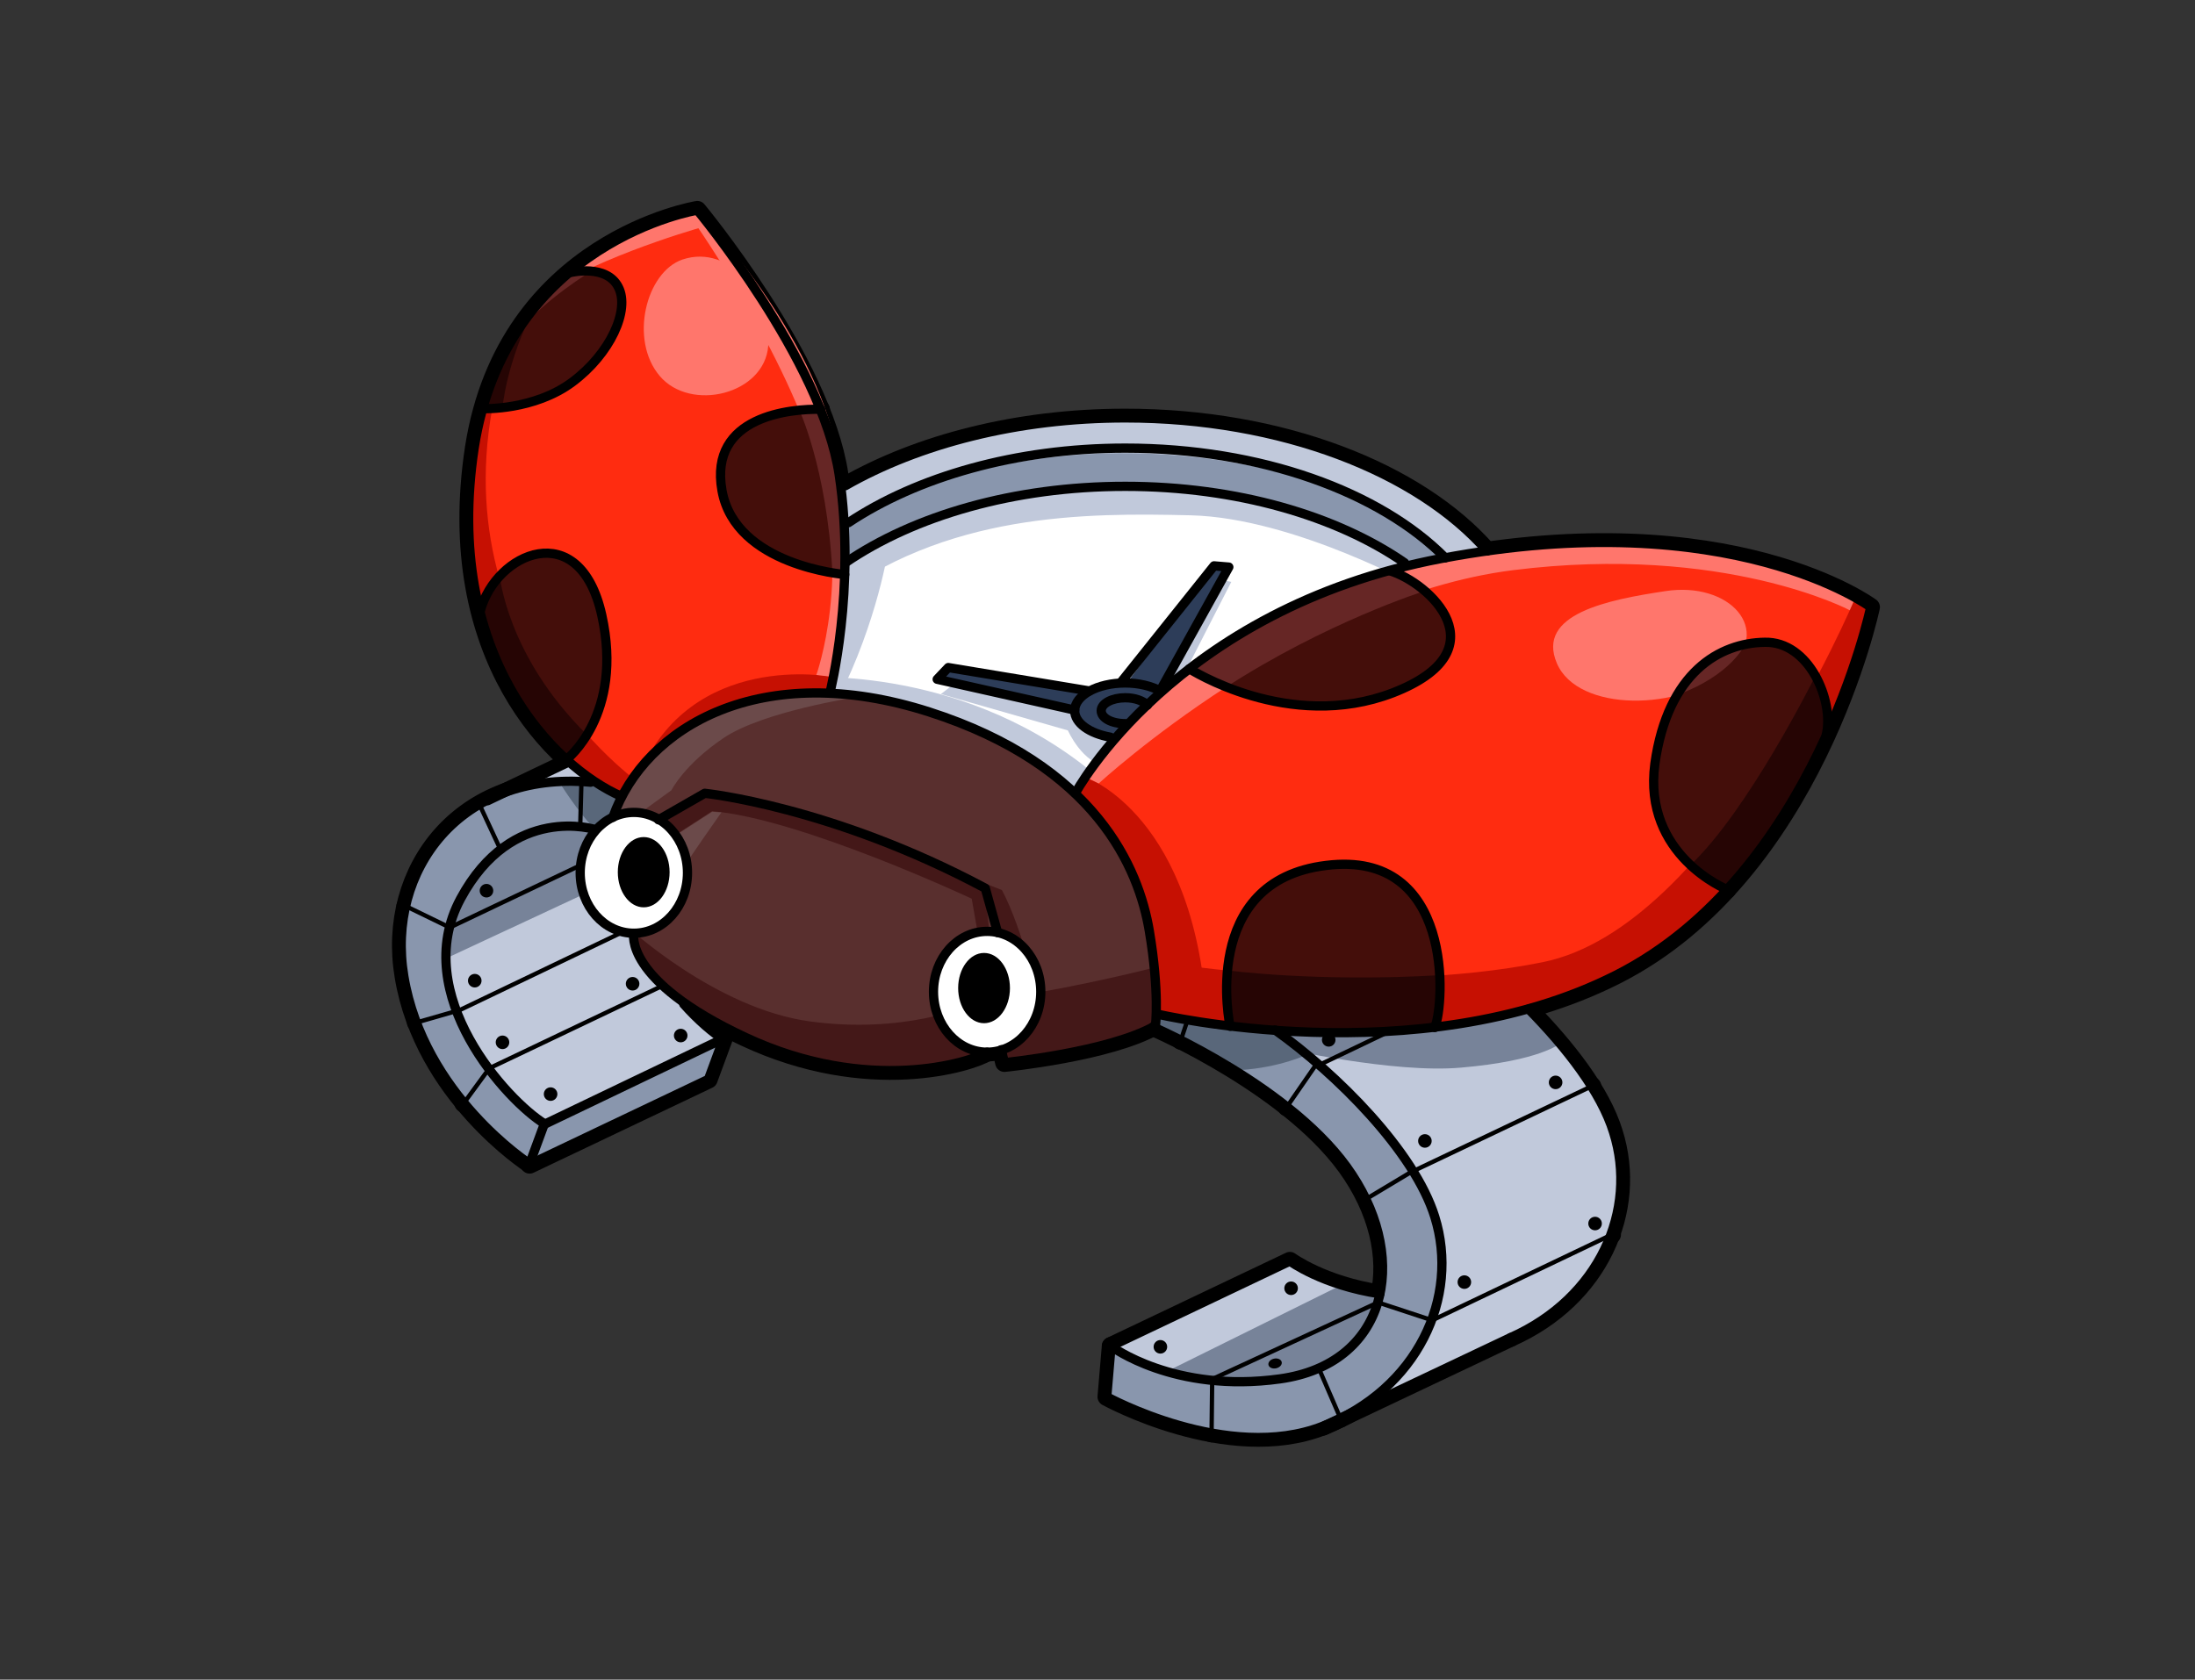 <svg version="1.1" id="テントウムシ_1_" xmlns="http://www.w3.org/2000/svg" x="0" y="0" viewBox="0 0 356 272.5" xml:space="preserve"><rect x="0" y="0" width="356" height="272.5" fill="#333333" stroke="none"/><style>.st0{fill:none;stroke:#000;stroke-width:3;stroke-linecap:round;stroke-linejoin:round;stroke-miterlimit:10}.st1{fill:#c1c9db}.st2{fill:#778399}.st3{fill:#8996ad}.st4{fill:#59677a}.st5{fill:#fff}.st6{fill:#2d3d59}.st7{fill:#ff2c10}.st8{fill:#c61002}.st9{fill:#ff766c}.st10{fill:#440e0a}.st11{fill:#260504}.st12{fill:#662625}.st13{fill:#592f2e}.st14{fill:#441818}.st15{fill:#6b4a4a}.st16,.st17{fill:none;stroke:#000;stroke-width:1.5;stroke-linecap:round;stroke-linejoin:round;stroke-miterlimit:10}.st17{stroke-width:.7}</style><g id="レイヤー_192のコピー"><g id="レイヤー_194のコピー"><path class="st0" d="M137.6 84.8c11.1-7.4 27.1-12.1 44.9-12.1 22 0 41.3 7.1 51.9 17.8"/><path class="st0" d="M137.1 91.3c11.1-7.6 27.3-12.4 45.4-12.4 18.1 0 34.3 4.8 45.3 12.4"/><path class="st0" d="M137.1 78.8c11.9-6.8 27.9-11 45.4-11 25.3 0 47.4 8.7 58.7 21.6M180.1 119.6c-3.4-.6-5.8-2.3-5.8-4.3 0-2.5 3.7-4.5 8.2-4.5 2.2 0 4.2.5 5.7 1.3"/><path class="st0" d="M182.5 117.4c-2.2 0-3.9-.9-3.9-2.1s1.8-2.1 3.9-2.1c1.6 0 2.9.5 3.6 1.2M181.8 110.7l15.1-18.9 2.4.2-11.1 20M176.7 112.1l-22.9-3.8-1.8 1.9 22.3 5M187 166.6s23.1 9.9 32.3 24c9.3 14.1 5.5 30.7-11.7 33.1-17.2 2.4-27.4-5.3-27.4-5.3l-.7 8.2s19.6 10.8 35 4.8c15.4-6 22.3-20.9 18.2-34-3.3-10.6-15.9-23.2-25.9-30.3M96.6 134.6s-13.5-4.4-21.9 11.2 7.7 32.9 13.6 36.5l-2.4 6.5s-17.2-11.1-20.4-30.4c-2.9-17.2 9.2-33.4 30.3-31.5M245 217c14.4-6.4 20.7-20.7 16.7-33.3-2-6.5-7.6-13.7-13.8-20"/><path class="st0" d="M223.8 209.9c-9.3-1.4-14.6-5.3-14.6-5.3l-29 13.8M110.9 162.9c2.4 2.7 4.8 4.7 6.4 5.7l-2.4 6.5M214.6 231.4L245 217M114.9 175.1l-29 13.8M79.1 129.9l13.2-6.3M117.3 168.5l-29 13.9"/></g><g id="レイヤー_193のコピー"><ellipse class="st0" cx="160.1" cy="160.9" rx="8.7" ry="9.8"/><ellipse class="st0" cx="102.8" cy="141.6" rx="8.7" ry="9.8"/><path class="st0" d="M102.8 151.4s-1.8 7.6 18.1 16.9c19.9 9.3 36.5 4.1 39.2 2.4M106.8 133l7.5-4.3s20.6 2.1 45.5 15.4l2 7.2"/><path class="st0" d="M162.4 170.3l.5 2.1s17-1.7 24.5-6c0 0 .7-5.3-1-15.4-1.7-10.1-8.6-26.8-35.7-35.5s-46.1 2.3-51.3 17.1"/><path class="st0" d="M187.6 164.5s42.3 10 74.5-6.3 41.3-59.7 41.3-59.7-22.6-16.8-69.6-7.9c-43.4 8.2-59.4 38.1-59.4 38.1M134.6 112.4s4.3-16.8 1.5-35.4-23-42.9-23-42.9-31 5-36.2 38.6c-5.1 33.6 12.9 51.7 23.9 56.5"/><path class="st0" d="M192.9 108.5s16.1 10.4 33 3.9c17.8-6.9 5.9-17.9-.5-19.8M137 93.2s-17.7-1.4-19.9-13.6c-2.2-12.2 11.3-13.3 16-13.2M199.5 166.5s-5.1-23.6 15.6-26.1c20.8-2.6 19.2 22.6 17.6 26.3M280.1 144.3s-13.7-5.5-11.7-20.4c2.1-14.9 10.6-19.6 17.8-19.7 7.2-.2 11.3 9.5 10 15M91.9 123.2s9.3-7.2 5.7-23.4-17.2-10.1-19.7-.7M78.4 66.3s8.2.3 14.4-4.3c6.2-4.6 9.4-11.7 7.5-15.4-1.9-3.8-7.7-2.4-7.7-2.4"/></g><g id="レイヤー_195のコピー"><path class="st0" d="M196.9 223.6l26.6-12.3M232.5 214.1l28.9-13.8M229.2 190l29-13.8M213.9 172.8l11.5-5.5M79.8 173.1l27.7-13.2M74.5 163.9l26.5-12.7M73.1 150.4l21-10M196.6 223.9l-.1 8.6M213.9 222l3.5 8.1M223.5 211.3l8.8 2.9M221.6 194.5l7.5-4.5M208.7 179.6l4.9-7.1M191.5 168.8l1.1-3.3M79.3 173.4l-4.1 5.6M74.1 164l-6.6 1.9M73 150.5l-7.2-3.5M81.2 137.9l-3.4-7.3M94.1 134.2l.2-7.3"/></g></g><g id="レイヤー_667"><g id="レイヤー_668"><path class="st1" d="M105.5 140.7s-7.2 6.9-2.3 13.3 14.1 14.5 14.1 14.5l-30.4 17.6S68.4 172 69.1 157.8c.7-14.2 7.5-21.5 13.3-24 5.7-2.5 19.3-2 19.3-2l3.1.2.7 8.7zM227.6 208.9s-3.8 1.4-7.5.3-10.9-4.6-10.9-4.6l-29 13.8s11.4 8.1 19.9 8.8 18.9 2.1 18.9 2.1l31.9-15.7s13.2-8.2 11.9-24.3-17.4-28-17.4-28h-50.1s5.3 8.2 12.8 12.6c7.5 4.3 17.2 15.3 19.2 23.3s.3 11.7.3 11.7zM95.4 121.5l-16.3 8.4 12.2.3 14.9.3.2-4.9z"/><path class="st2" d="M103.6 131.6s-14.4.2-21.3 2.3-10.3 9.3-11.4 13.8c-1.2 4.5-1.8 9.3-1.8 9.3l31.3-14.6 3.2-10.8zM228.7 210.3l-11.2-1.8-30.9 15.3s14.2 4.8 22.6 3.2c8.5-1.6 16.5-9.6 16.5-9.6l3-7.1zM207.7 170s18.3 4.2 29.3 3.2c12.8-1.1 16-3.9 16-3.9L240.2 157l-47.3 2.5.7 4.6 14.1 5.9z"/></g><g id="レイヤー_669"><path class="st3" d="M103.9 127.5s-10.2-1.2-14.6-.5-18.1 2.5-22.7 17.2C62 159 68 174.1 85.9 188.9l29-13.8 2.4-6.5-28.5 13.8s-12.1-6.9-15.3-20.1c-3.2-13.3 5.5-31.1 23.6-27.7l5.8-2.7 1-4.4zM183.5 164.8s13.8 5.7 28.1 17.2c14.4 11.5 15.5 28.1 8.5 35.5-6.9 7.4-23.6 9.9-39.9.9l-.7 8.2s15.6 8.4 29.2 6.3c13.6-2.1 23.3-10.8 25-25.6 1.8-14.9-15.4-34.5-36-46l-13.5.2-.7 3.3z"/><path class="st4" d="M91.1 127.5s4.1 6.5 7.1 8.5c3 1.9 4.6-4.1 4.6-4.1l-.8-4.6-10.9.2zM212.2 171s-4.5 2.2-11.1 2.6l-17.6-8.9 3.8-7.5 12.8 5.4 12.1 8.4z"/></g><path class="st1" d="M242.9 91.3s-12.9-18.2-42.6-22-45.7-1.1-70 13.6-.5 23.6-.5 23.6l95.1 7.8 18-23z" id="レイヤー_670"/><path class="st3" d="M236.3 93.6s-3-8.5-22.4-15.1-54.2-9.4-81.6 9.6l-.7 11.7 97 1.6 7.7-7.8z" id="レイヤー_671"/><g id="レイヤー_672"><path class="st5" d="M231.3 93.9s-12.1-14.3-49.6-15c-37.5-.8-57.8 24.1-57.8 24.1l5.9 17.2 49.3 13.7 52.2-40z"/><path class="st1" d="M230.9 95.7S210 84 193.1 83.6s-40-.5-59 14.4l-.1-5.3s25.3-15.6 51.6-13.7c26.3 1.8 40 9.9 48.2 17.2l-2.9-.5z"/><path class="st1" d="M143.9 90s-2.1 13-9.4 26.1l-6.6-1.1 3.1-17.9 12.9-7.1z"/><path class="st1" d="M130.4 109.9s26.8-2.1 48.3 16.7l-6.4 8.7-40.8-19.7-1.1-5.7z"/><path class="st1" d="M156.5 109.6l-3.9 3 20.6 5.9s2.3 5.3 6.4 5.9 7.1-4.6 7.1-4.6l13-25.4-2.5-.5-14.4 20.1-26.3-4.4z"/></g><path class="st6" d="M199.3 92l-2.4-.2-16 21.5-27.1-5-1.8 1.9 27.9 6.6 8.3-4.8z" id="レイヤー_673"/><ellipse class="st6" cx="182.8" cy="115.1" rx="8.5" ry="4.8" id="レイヤー_674"/><g id="レイヤー_675"><path class="st7" d="M133.6 115.9s6.4-24.2 2.1-41.5c-4.3-17.3-22.5-40.2-22.5-40.2s-27.8 3.5-35.7 35.9 12 57.1 27.3 60.3-1.2 1.2-1.2 1.2l30-15.7zM172.4 132s15.9-29.6 46.4-37.4 55.7-11.6 84.6 3.9c0 0-8.3 37.5-34.8 55.8s-67.1 13-84.9 9.6L172.4 132z"/><path class="st8" d="M176.1 126.1s18.1 6.2 19.7 40l-12.1-2.3-11.3-31.8 3.7-5.9z"/><path class="st8" d="M188.5 156.1s33.4 5.7 61.7 0 50.6-58.9 50.6-58.9l2.6 1.3s-8.2 41.7-38.7 58.3-75.8 8-75.8 8l-.4-8.7zM134.9 109.8s-22.8-4.4-31.3 16l11.4-.3 19.9-10.4v-5.3z"/><path class="st8" d="M103.9 127.2s-35.5-24.8-22.1-69c0 0-11.6 20.1-2.8 45.5s29.3 28.4 29.3 28.4l-4.4-4.9z"/><path class="st9" d="M270.1 95.9c-9.3 1.4-21 3.7-17.6 11.7 3.4 8 20.1 7.8 27.7 1.1 7.5-6.6.3-14.4-10.1-12.8zM110.7 42.1c-5.9 2-8.7 13-3.7 18.9 5 5.9 17 3 17.6-4.9.7-7.8-6.1-16.6-13.9-14z"/><path class="st9" d="M111.6 34.6s14.9 20.7 20.8 39.6c5.9 18.9 0 35.3 0 35.3l2.5.3s5.3-19.2.5-38.4-22.2-37.3-22.2-37.3l-1.6.5zM176.1 126.1s13.1-21.6 41.3-31.1 61.5-10.5 83.4 2.2L300 99s-20.3-10.8-54.6-6.5-67.2 34.6-67.2 34.6l-2.1-1z"/><path class="st9" d="M115.1 36.5s-14.6 3.9-25.4 10.1c0 0 9.9-9.8 23.5-12.3l1.9 2.2z"/></g><g id="レイヤー_676"><path class="st10" d="M92.6 44.1s9.1-1.3 8.2 5.6-8.1 15-22.4 16.5c0 .1 1.8-13 14.2-22.1zM133.1 66.4s5.3 13.1 3.9 26.8c0 0-20.1-2.3-20.1-15.8s16.2-11 16.2-11zM77.9 99.2s3.2 15.5 14 24.1c0 0 11-8.9 4.8-26.3-5.4-15.5-18.5-2.8-18.8 2.2zM192.9 108.5s14.8-11.6 33.1-15.7c0 0 15.5 5.7 6.2 16.1-9.2 10.3-34.7 4.6-39.3-.4zM296.4 118.6s-6.8 17.1-16.3 25.7c0 0-14.7-5.2-11.2-23.2s18.4-18.1 21.1-16c2.7 2 7 6.7 6.4 13.5zM232.7 166.6s-21.3 1.8-33.2-.2c0 0-3.4-14.5 4.8-21.4 8.2-6.9 21.9-7.2 26.7 2.8 4.8 10.2 1.7 18.8 1.7 18.8z"/><path class="st11" d="M294.3 109.9s-10.8 21.7-20.2 30.5l6 3.9s15.3-16.7 16.3-25.7c0 0 .9-4.8-2.1-8.7zM198.8 157.4s14.8 2 34.8.8l-1 8.4L215 168l-15.6-1.5-.6-9.1zM91.9 123.2s-11.8-9.8-14-24.1l3.1-6s1.1 13.2 14.2 26.1l-3.3 4zM81.5 66.2s.5-7.2 5.4-16.8c0 0-6.5 7.9-8.4 16.9l3-.1z"/><path class="st12" d="M95.9 44s-7.5 4.5-11.9 9.9l8.6-9.8s.8-.9 3.3-.1zM129.5 66.2s4.6 9.6 5.5 26.6l2 .3s.7-7.1-.4-15.9c-1.2-8.8-3.5-10.9-3.5-10.9l-3.6-.1zM231 95.9s-15.9 5-32.5 15.8l-5-3s3.9-5.3 17.3-10.9 15.3-5.1 15.3-5.1l4.9 3.2zM283.1 104.4s-2.2 5.2-11.3 8.4c.1 0 4.2-7.7 11.3-8.4z"/></g><g id="レイヤー_677"><path class="st13" d="M161.3 169.1s-9.3 7.1-27.2 3.5-32.2-14-32.6-24.4 3.3-17.8 3.3-17.8l12.8-8.2 48.7 16 6.2 24.7-11.2 6.2z"/><path class="st14" d="M156.9 163.2s-10.3 4.6-25.6 2.5-29.6-15.4-29.6-15.4l1.6 4.2s10.7 16.8 35.4 18.9c24.8 2.1 33.7-10.4 33.7-10.4l-15.5.2zM159 153.8l-1.4-8s-27.7-13-42.1-14.2l-8.5 5.5-3.6-3.2 10-7.6s19 3 29.7 7.1 19.9 9.4 19.9 9.4l1.6 12.8-5.6-1.8z"/><path class="st15" d="M117 131.8s-5.1 7.2-7.7 11.3l-2.3-5.9 8.5-5.5 1.5.1z"/></g><g id="レイヤー_678"><path class="st13" d="M162.8 171.7l-3.1-27.3s-22.9-14.2-45.7-15.6l-8.9 6.5-6.9.6s3.3-14.6 17.7-20.3c14.5-5.7 35.9-5.3 56.9 11.6 17.6 14.2 14.3 39.4 14.3 39.4s-12.1 6.1-24.3 5.1z"/><path class="st14" d="M187.1 157s-11.6 3-23.5 4.8L162 165l.8 6.7s13.5.2 24.3-5.1V157z"/><path class="st14" d="M168.4 162s-2.5-11.2-5.9-17.6l-14-5.5 12.3 6.6.4 12.4 7.2 4.1z"/><path class="st15" d="M138.9 113.1s-15.1 2.3-21.5 6.6-8.5 8.5-8.5 8.5l-6.6 4.8-3.4.7s4.3-13.4 17.1-18.1c12.7-4.7 20.4-2.3 22.9-2.5z"/></g><g id="レイヤー_679"><ellipse class="st5" cx="160.1" cy="160.9" rx="8.7" ry="9.8"/><ellipse class="st5" cx="102.8" cy="141.6" rx="8.7" ry="9.8"/></g></g><g id="レイヤー_191"><ellipse cx="159.6" cy="160.3" rx="4.2" ry="5.7"/><ellipse cx="104.4" cy="141.5" rx="4.2" ry="5.7"/><circle cx="89.3" cy="177.5" r="1.1"/><circle cx="110.4" cy="168" r="1.1"/><circle cx="188.2" cy="218.5" r="1.1"/><ellipse transform="rotate(-12.006 206.81 221.193)" cx="206.8" cy="221.2" rx="1.1" ry=".8"/><circle cx="209.4" cy="209" r="1.1"/><circle cx="237.5" cy="208" r="1.1"/><circle cx="258.7" cy="198.5" r="1.1"/><circle cx="231.1" cy="185.1" r="1.1"/><circle cx="215.5" cy="168.7" r="1.1"/><circle cx="252.3" cy="175.6" r="1.1"/><circle cx="81.5" cy="169.1" r="1.1"/><circle cx="102.6" cy="159.6" r="1.1"/><circle cx="77" cy="159.1" r="1.1"/><circle cx="78.9" cy="144.5" r="1.1"/></g><g id="レイヤー_192"><g id="レイヤー_194"><path class="st16" d="M137.6 84.8c11.1-7.4 27.1-12.1 44.9-12.1 22 0 41.3 7.1 51.9 17.8"/><path class="st16" d="M137.1 91.3c11.1-7.6 27.3-12.4 45.4-12.4 18.1 0 34.3 4.8 45.3 12.4"/><path class="st16" d="M137.1 78.8c11.9-6.8 27.9-11 45.4-11 25.3 0 47.4 8.7 58.7 21.6M180.1 119.6c-3.4-.6-5.8-2.3-5.8-4.3 0-2.5 3.7-4.5 8.2-4.5 2.2 0 4.2.5 5.7 1.3"/><path class="st16" d="M182.5 117.4c-2.2 0-3.9-.9-3.9-2.1s1.8-2.1 3.9-2.1c1.6 0 2.9.5 3.6 1.2M181.8 110.7l15.1-18.9 2.4.2-11.1 20M176.7 112.1l-22.9-3.8-1.8 1.9 22.3 5M187 166.6s23.1 9.9 32.3 24c9.3 14.1 5.5 30.7-11.7 33.1-17.2 2.4-27.4-5.3-27.4-5.3l-.7 8.2s19.6 10.8 35 4.8c15.4-6 22.3-20.9 18.2-34-3.3-10.6-15.9-23.2-25.9-30.3M96.6 134.6s-13.5-4.4-21.9 11.2 7.7 32.9 13.6 36.5l-2.4 6.5s-17.2-11.1-20.4-30.4c-2.9-17.2 9.2-33.4 30.3-31.5M245 217c14.4-6.4 20.7-20.7 16.7-33.3-2-6.5-7.6-13.7-13.8-20"/><path class="st16" d="M223.8 209.9c-9.3-1.4-14.6-5.3-14.6-5.3l-29 13.8M110.9 162.9c2.4 2.7 4.8 4.7 6.4 5.7l-2.4 6.5M214.6 231.4L245 217M114.9 175.1l-29 13.8M79.1 129.9l13.2-6.3M117.3 168.5l-29 13.9"/></g><g id="レイヤー_193"><ellipse class="st16" cx="160.1" cy="160.9" rx="8.7" ry="9.8"/><ellipse class="st16" cx="102.8" cy="141.6" rx="8.7" ry="9.8"/><path class="st16" d="M102.8 151.4s-1.8 7.6 18.1 16.9c19.9 9.3 36.5 4.1 39.2 2.4M106.8 133l7.5-4.3s20.6 2.1 45.5 15.4l2 7.2"/><path class="st16" d="M162.4 170.3l.5 2.1s17-1.7 24.5-6c0 0 .7-5.3-1-15.4-1.7-10.1-8.6-26.8-35.7-35.5s-46.1 2.3-51.3 17.1"/><path class="st16" d="M187.6 164.5s42.3 10 74.5-6.3 41.3-59.7 41.3-59.7-22.6-16.8-69.6-7.9c-43.4 8.2-59.4 38.1-59.4 38.1M134.6 112.4s4.3-16.8 1.5-35.4-23-42.9-23-42.9-31 5-36.2 38.6c-5.1 33.6 12.9 51.7 23.9 56.5"/><path class="st16" d="M192.9 108.5s16.1 10.4 33 3.9c17.8-6.9 5.9-17.9-.5-19.8M137 93.2s-17.7-1.4-19.9-13.6c-2.2-12.2 11.3-13.3 16-13.2M199.5 166.5s-5.1-23.6 15.6-26.1c20.8-2.6 19.2 22.6 17.6 26.3M280.1 144.3s-13.7-5.5-11.7-20.4c2.1-14.9 10.6-19.6 17.8-19.7 7.2-.2 11.3 9.5 10 15M91.9 123.2s9.3-7.2 5.7-23.4-17.2-10.1-19.7-.7M78.4 66.3s8.2.3 14.4-4.3c6.2-4.6 9.4-11.7 7.5-15.4-1.9-3.8-7.7-2.4-7.7-2.4"/></g><g id="レイヤー_195"><path class="st17" d="M196.9 223.6l26.6-12.3M232.5 214.1l28.9-13.8M229.2 190l29-13.8M213.9 172.8l11.5-5.5M79.8 173.1l27.7-13.2M74.5 163.9l26.5-12.7M73.1 150.4l21-10M196.6 223.9l-.1 8.6M213.9 222l3.5 8.1M223.5 211.3l8.8 2.9M221.6 194.5l7.5-4.5M208.7 179.6l4.9-7.1M191.5 168.8l1.1-3.3M79.3 173.4l-4.1 5.6M74.1 164l-6.6 1.9M73 150.5l-7.2-3.5M81.2 137.9l-3.4-7.3M94.1 134.2l.2-7.3"/></g></g></svg>